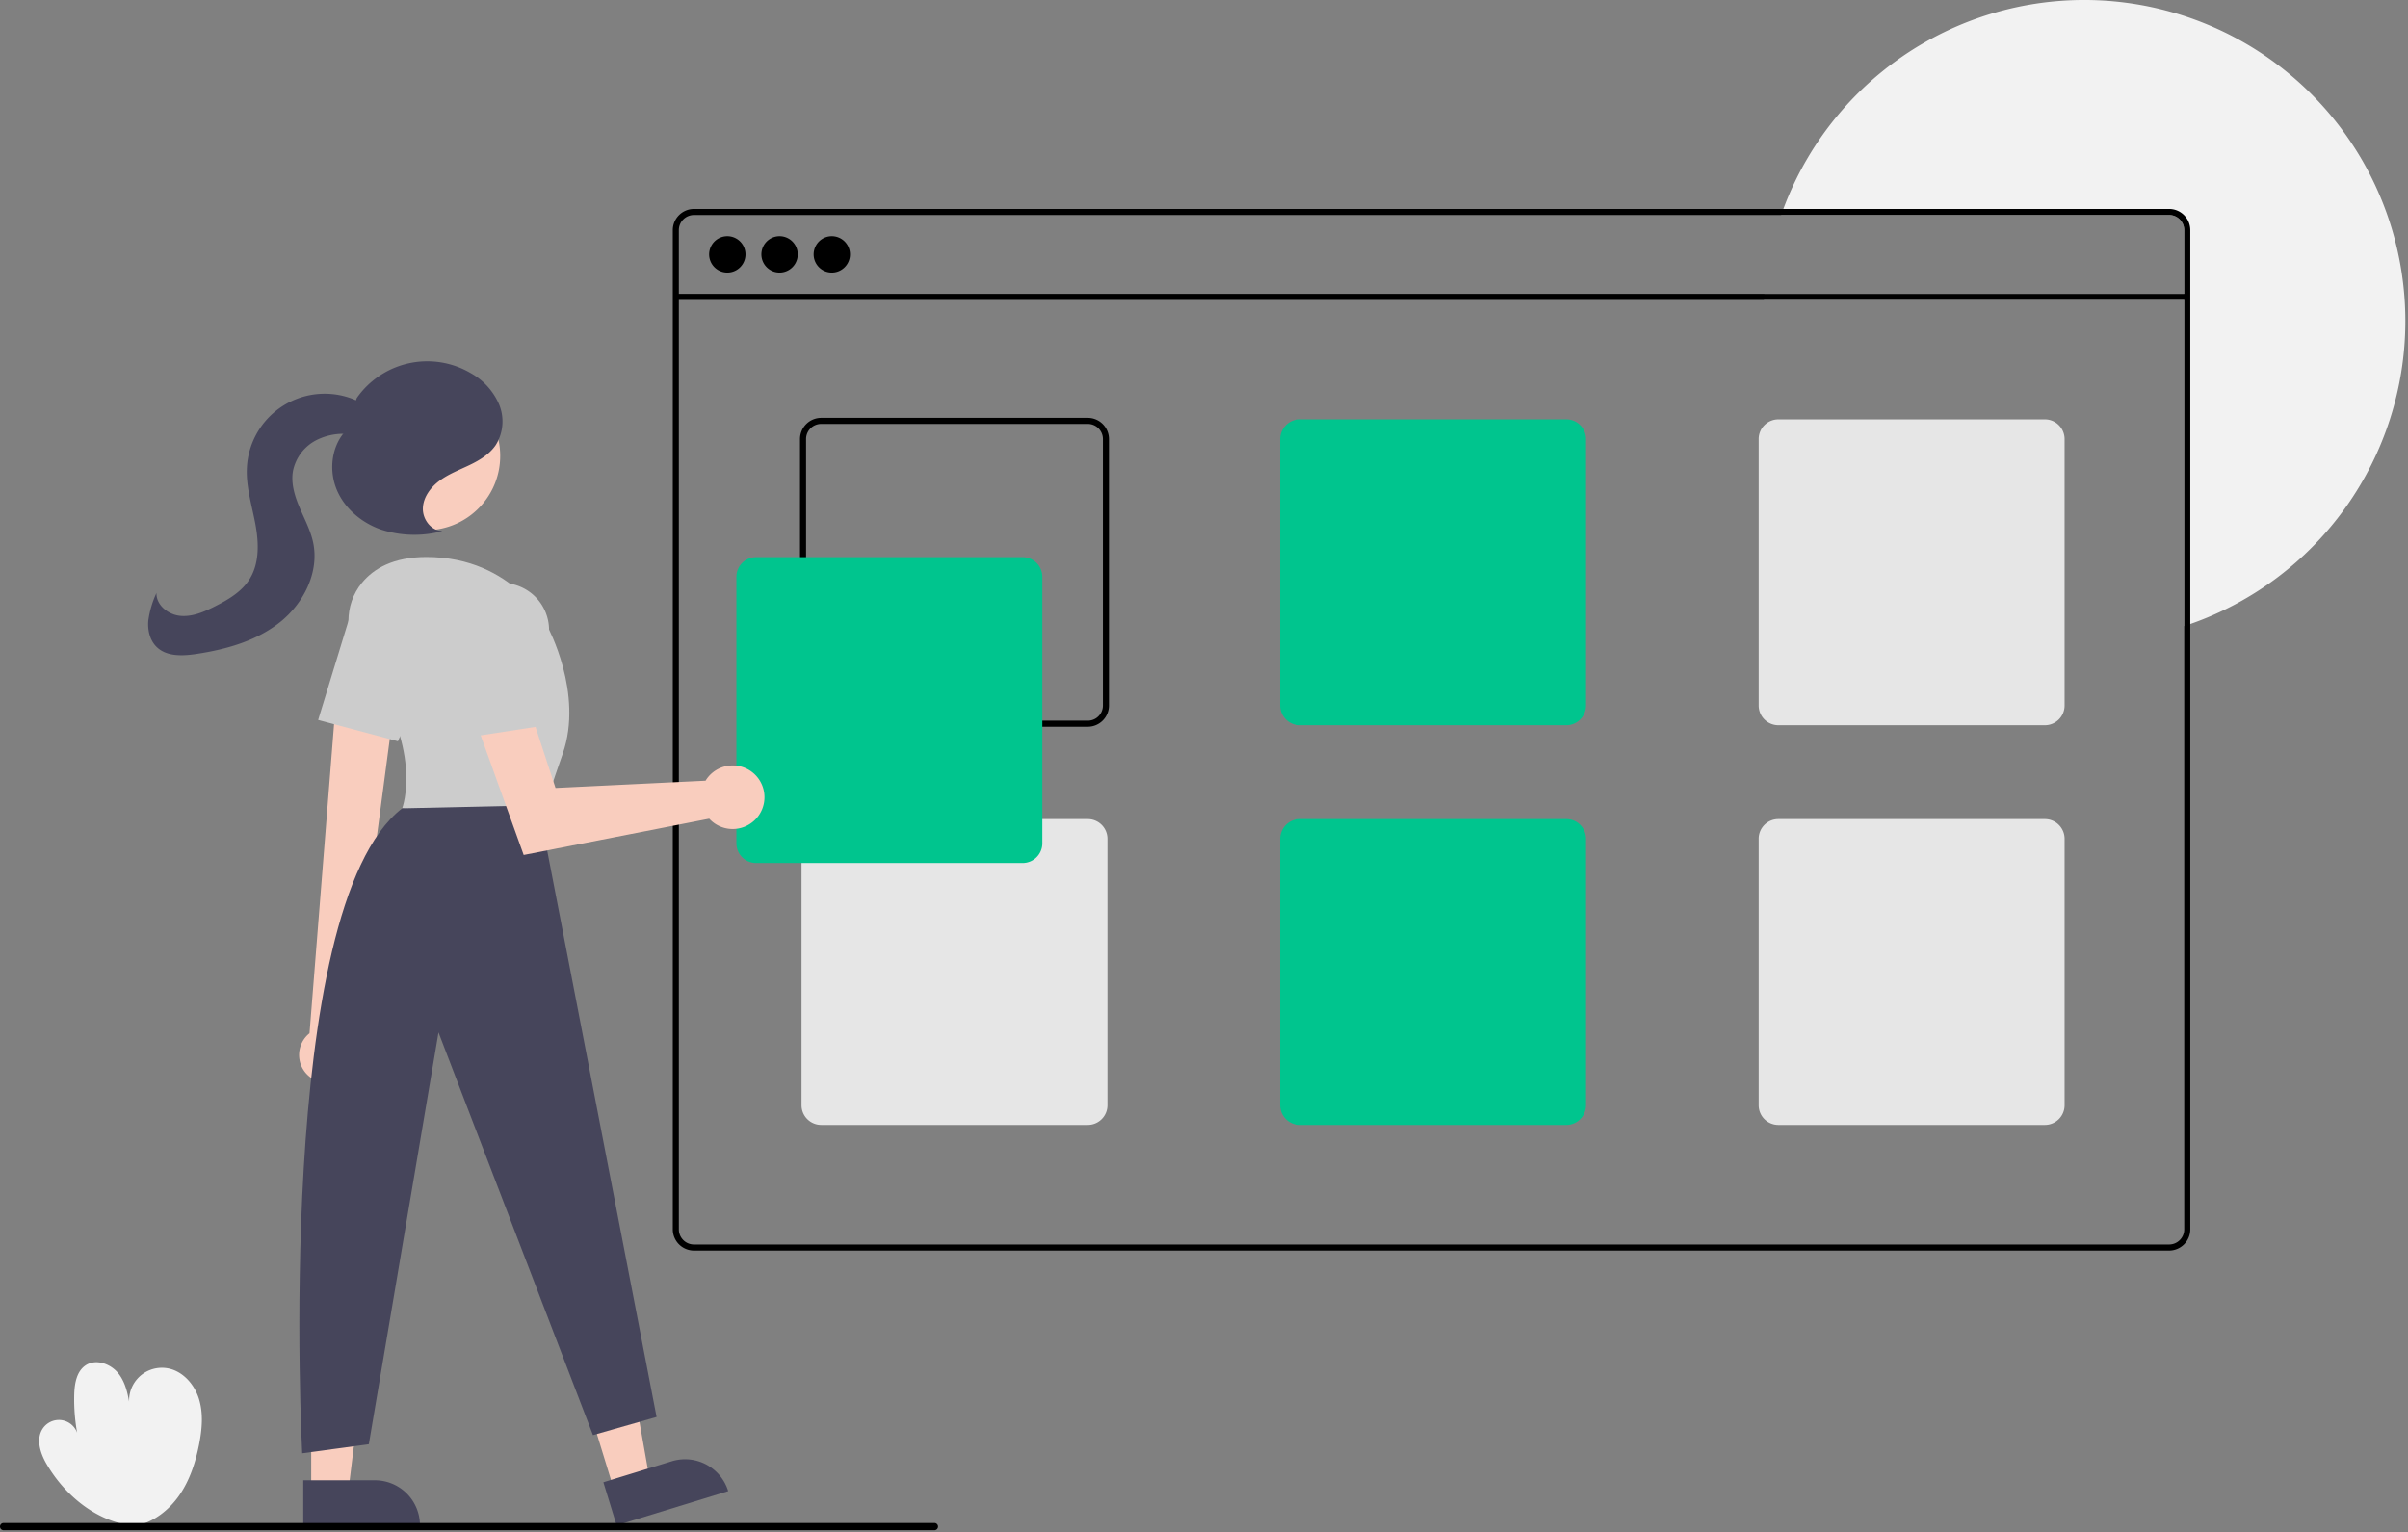 <svg width="795" height="506" viewBox="0 0 795 506" fill="none" xmlns="http://www.w3.org/2000/svg"><rect x="0" y="0" width="795" height="506" fill="#808080" stroke="none"/><g clip-path="url(#clip0)"><path d="M44.519 503.871C32.268 502.863 21.452 494 15.3 483.357c-2.063-3.569-3.476-8.25-1.14-11.647a6.415 6.415 0 016.107-2.724 6.406 6.406 0 015.208 4.195 62.035 62.035 0 01-.965-12.641c.094-3.586.771-7.64 3.753-9.634 3.46-2.314 8.446-.477 10.962 2.838s3.199 7.626 3.803 11.744a10.83 10.83 0 0112.038-13.657c5.067.765 9.036 5.152 10.585 10.036 1.549 4.885 1.065 10.181.069 15.207-1.17 5.894-3.066 11.741-6.482 16.684-3.415 4.944-8.487 8.929-14.373 10.139l-.347-.026zM794.122 106a106.036 106.036 0 01-71 100.08c-.66.23-1.33.46-2 .67V99.04h-138.77c.04-.67.09-1.34.15-2h138.62V76a5.006 5.006 0 00-5-5h-128.08c.23-.67.47-1.34.73-2a106.008 106.008 0 01180.672-30.984A106.013 106.013 0 01794.122 106z" fill="#F2F2F2"/><path d="M716.122 69h-487a7.01 7.01 0 00-7 7v330a7.006 7.006 0 007 7h487a7.003 7.003 0 004.947-2.053 7.003 7.003 0 002.053-4.947V76a7.005 7.005 0 00-7-7zm5 337a5.003 5.003 0 01-5 5h-487a5.001 5.001 0 01-5-5V76a4.998 4.998 0 015-5h487a5.003 5.003 0 015 5v330z" fill="#000"/><path d="M722.122 97.04h-499v2h499v-2zM240.122 90a6 6 0 100-12 6 6 0 000 12zM257.372 90a6 6 0 100-12 6 6 0 000 12zM274.622 90a6 6 0 100-12 6 6 0 000 12zM359.122 138h-88a7.007 7.007 0 00-7 7v88a7.006 7.006 0 007 7h88a7.003 7.003 0 004.947-2.053 7.003 7.003 0 002.053-4.947v-88a7.003 7.003 0 00-2.053-4.947 7.003 7.003 0 00-4.947-2.053zm5 95a5.003 5.003 0 01-5 5h-88a5.001 5.001 0 01-5-5v-88a4.999 4.999 0 015-5h88a5.003 5.003 0 015 5v88z" fill="#000"/><path d="M517.122 138.5h-88a6.51 6.51 0 00-6.5 6.5v88a6.514 6.514 0 006.5 6.5h88a6.51 6.51 0 006.5-6.5v-88a6.511 6.511 0 00-6.5-6.5z" fill="#00C58E"/><path d="M675.122 138.5h-88a6.51 6.51 0 00-6.5 6.5v88a6.514 6.514 0 006.5 6.5h88a6.51 6.51 0 006.5-6.5v-88a6.511 6.511 0 00-6.5-6.5zM359.122 270.5h-88a6.51 6.51 0 00-6.5 6.5v88a6.51 6.51 0 006.5 6.5h88a6.511 6.511 0 006.5-6.5v-88a6.511 6.511 0 00-6.5-6.5z" fill="#E6E6E6"/><path d="M517.122 270.5h-88a6.51 6.51 0 00-6.5 6.5v88a6.51 6.51 0 006.5 6.5h88a6.511 6.511 0 006.5-6.5v-88a6.511 6.511 0 00-6.5-6.5z" fill="#00C58E"/><path d="M675.122 270.5h-88a6.51 6.51 0 00-6.5 6.5v88a6.51 6.51 0 006.5 6.5h88a6.511 6.511 0 006.5-6.5v-88a6.511 6.511 0 00-6.5-6.5z" fill="#E6E6E6"/><path d="M337.622 285h-88a6.505 6.505 0 01-6.5-6.5v-88a6.507 6.507 0 016.5-6.5h88a6.507 6.507 0 016.5 6.5v88a6.511 6.511 0 01-6.5 6.5z" fill="#00C58E"/><path d="M202.746 492.088l11.72-3.597-8.296-46.918-17.298 5.308 13.874 45.207z" fill="#F9CDBE"/><path d="M240.41 492.438l-36.836 11.304-4.367-14.232 22.603-6.937a14.9 14.9 0 0115.845 4.751 14.896 14.896 0 012.755 5.114z" fill="#46455B"/><path d="M102.748 492.358l12.26-.001 5.832-47.288-18.094.001.002 47.288z" fill="#F9CDBE"/><path d="M138.652 503.74l-38.531.002v-14.887l23.643-.001a14.889 14.889 0 0114.888 14.886z" fill="#46455B"/><path d="M101.868 355.28a9.159 9.159 0 01-2.172-10.952 9.152 9.152 0 012.49-3.093l9.506-119.695 19.331 4.83-15.478 116.759a9.208 9.208 0 01-7.559 14.476 9.211 9.211 0 01-6.118-2.325zM140.579 175.116c13.565 0 24.561-10.996 24.561-24.561 0-13.564-10.996-24.561-24.561-24.561-13.564 0-24.561 10.997-24.561 24.561 0 13.565 10.997 24.561 24.561 24.561z" fill="#F9CDBE"/><path d="M119.223 217.859c-5.542-7.609-5.713-18.087.257-25.364 3.895-4.75 10.412-8.55 21.292-8.55 29 0 40 23 40 23s12 22 5 42-7 22-7 22l-46-4s7.76-19.832-13.549-49.086z" fill="#CCC"/><path d="M105.037 237.767l9.91-32.421a15.502 15.502 0 0121.93-9.245 15.527 15.527 0 017.088 20.01l-12.598 28.691-26.33-7.035z" fill="#CCC"/><path d="M177.772 265.945l39 202-21 6-51-133-23 136-22 3s-9.65-179.945 33-213l45-1z" fill="#46455B"/><path d="M233.903 256.477c-.355.424-.677.875-.962 1.35l-49.535 2.401-9.539-29.119-16.562 7.871 15.588 43.372 61.262-11.981a10.496 10.496 0 10-.252-13.894z" fill="#F9CDBE"/><path d="M150.375 209.849a15.505 15.505 0 019.715-16.234 15.496 15.496 0 016.647-1.048 15.533 15.533 0 0114.535 15.472v31.335l-26.936 4.144-3.961-33.669z" fill="#CCC"/><path d="M145.981 175.339c-3.687-.016-6.531-3.897-6.365-7.58.165-3.683 2.638-6.923 5.618-9.093 2.98-2.17 6.475-3.492 9.798-5.087 3.324-1.596 6.618-3.586 8.67-6.648a14.724 14.724 0 001.023-13.505 21.672 21.672 0 00-9.333-10.224 28.381 28.381 0 00-37.607 8.25l-4.208 11.458c-4.288 5.156-4.968 12.814-2.333 18.98 2.636 6.166 8.249 10.806 14.582 13.011a35.794 35.794 0 0019.841.595" fill="#46455B"/><path d="M123.534 137.179c-1.809-2.9-4.944-4.744-8.186-5.826a25.718 25.718 0 00-30.546 11.752 25.73 25.73 0 00-3.286 11.251c-.344 6.314 1.633 12.489 2.795 18.705 1.162 6.216 1.393 13.082-2.034 18.396-2.61 4.048-6.964 6.597-11.261 8.773-3.581 1.814-7.455 3.516-11.453 3.154-3.998-.361-8.017-3.528-7.91-7.541a32.056 32.056 0 00-2.682 9.08c-.281 3.156.496 6.562 2.776 8.762 3.313 3.199 8.562 2.965 13.116 2.275 9.856-1.494 19.838-4.296 27.625-10.521 7.787-6.224 12.955-16.474 10.904-26.231-.857-4.075-2.87-7.796-4.497-11.629-1.627-3.834-2.897-8.027-2.15-12.124a14.737 14.737 0 017.493-9.982 19.6 19.6 0 0112.523-1.899c2.799.459 6.294 1.172 7.954-1.128a4.501 4.501 0 00-.094-4.808 13.241 13.241 0 00-3.592-3.56" fill="#46455B"/><path d="M308.485 505.345H1.191a1.192 1.192 0 01-1.194-1.191 1.192 1.192 0 011.194-1.19h307.294a1.187 1.187 0 011.194 1.19 1.194 1.194 0 01-.738 1.102c-.144.059-.3.09-.456.089z" fill="#000"/></g><defs><clipPath id="clip0"><path fill="#fff" d="M0 0h794.122v505.345H0z"/></clipPath></defs></svg>
